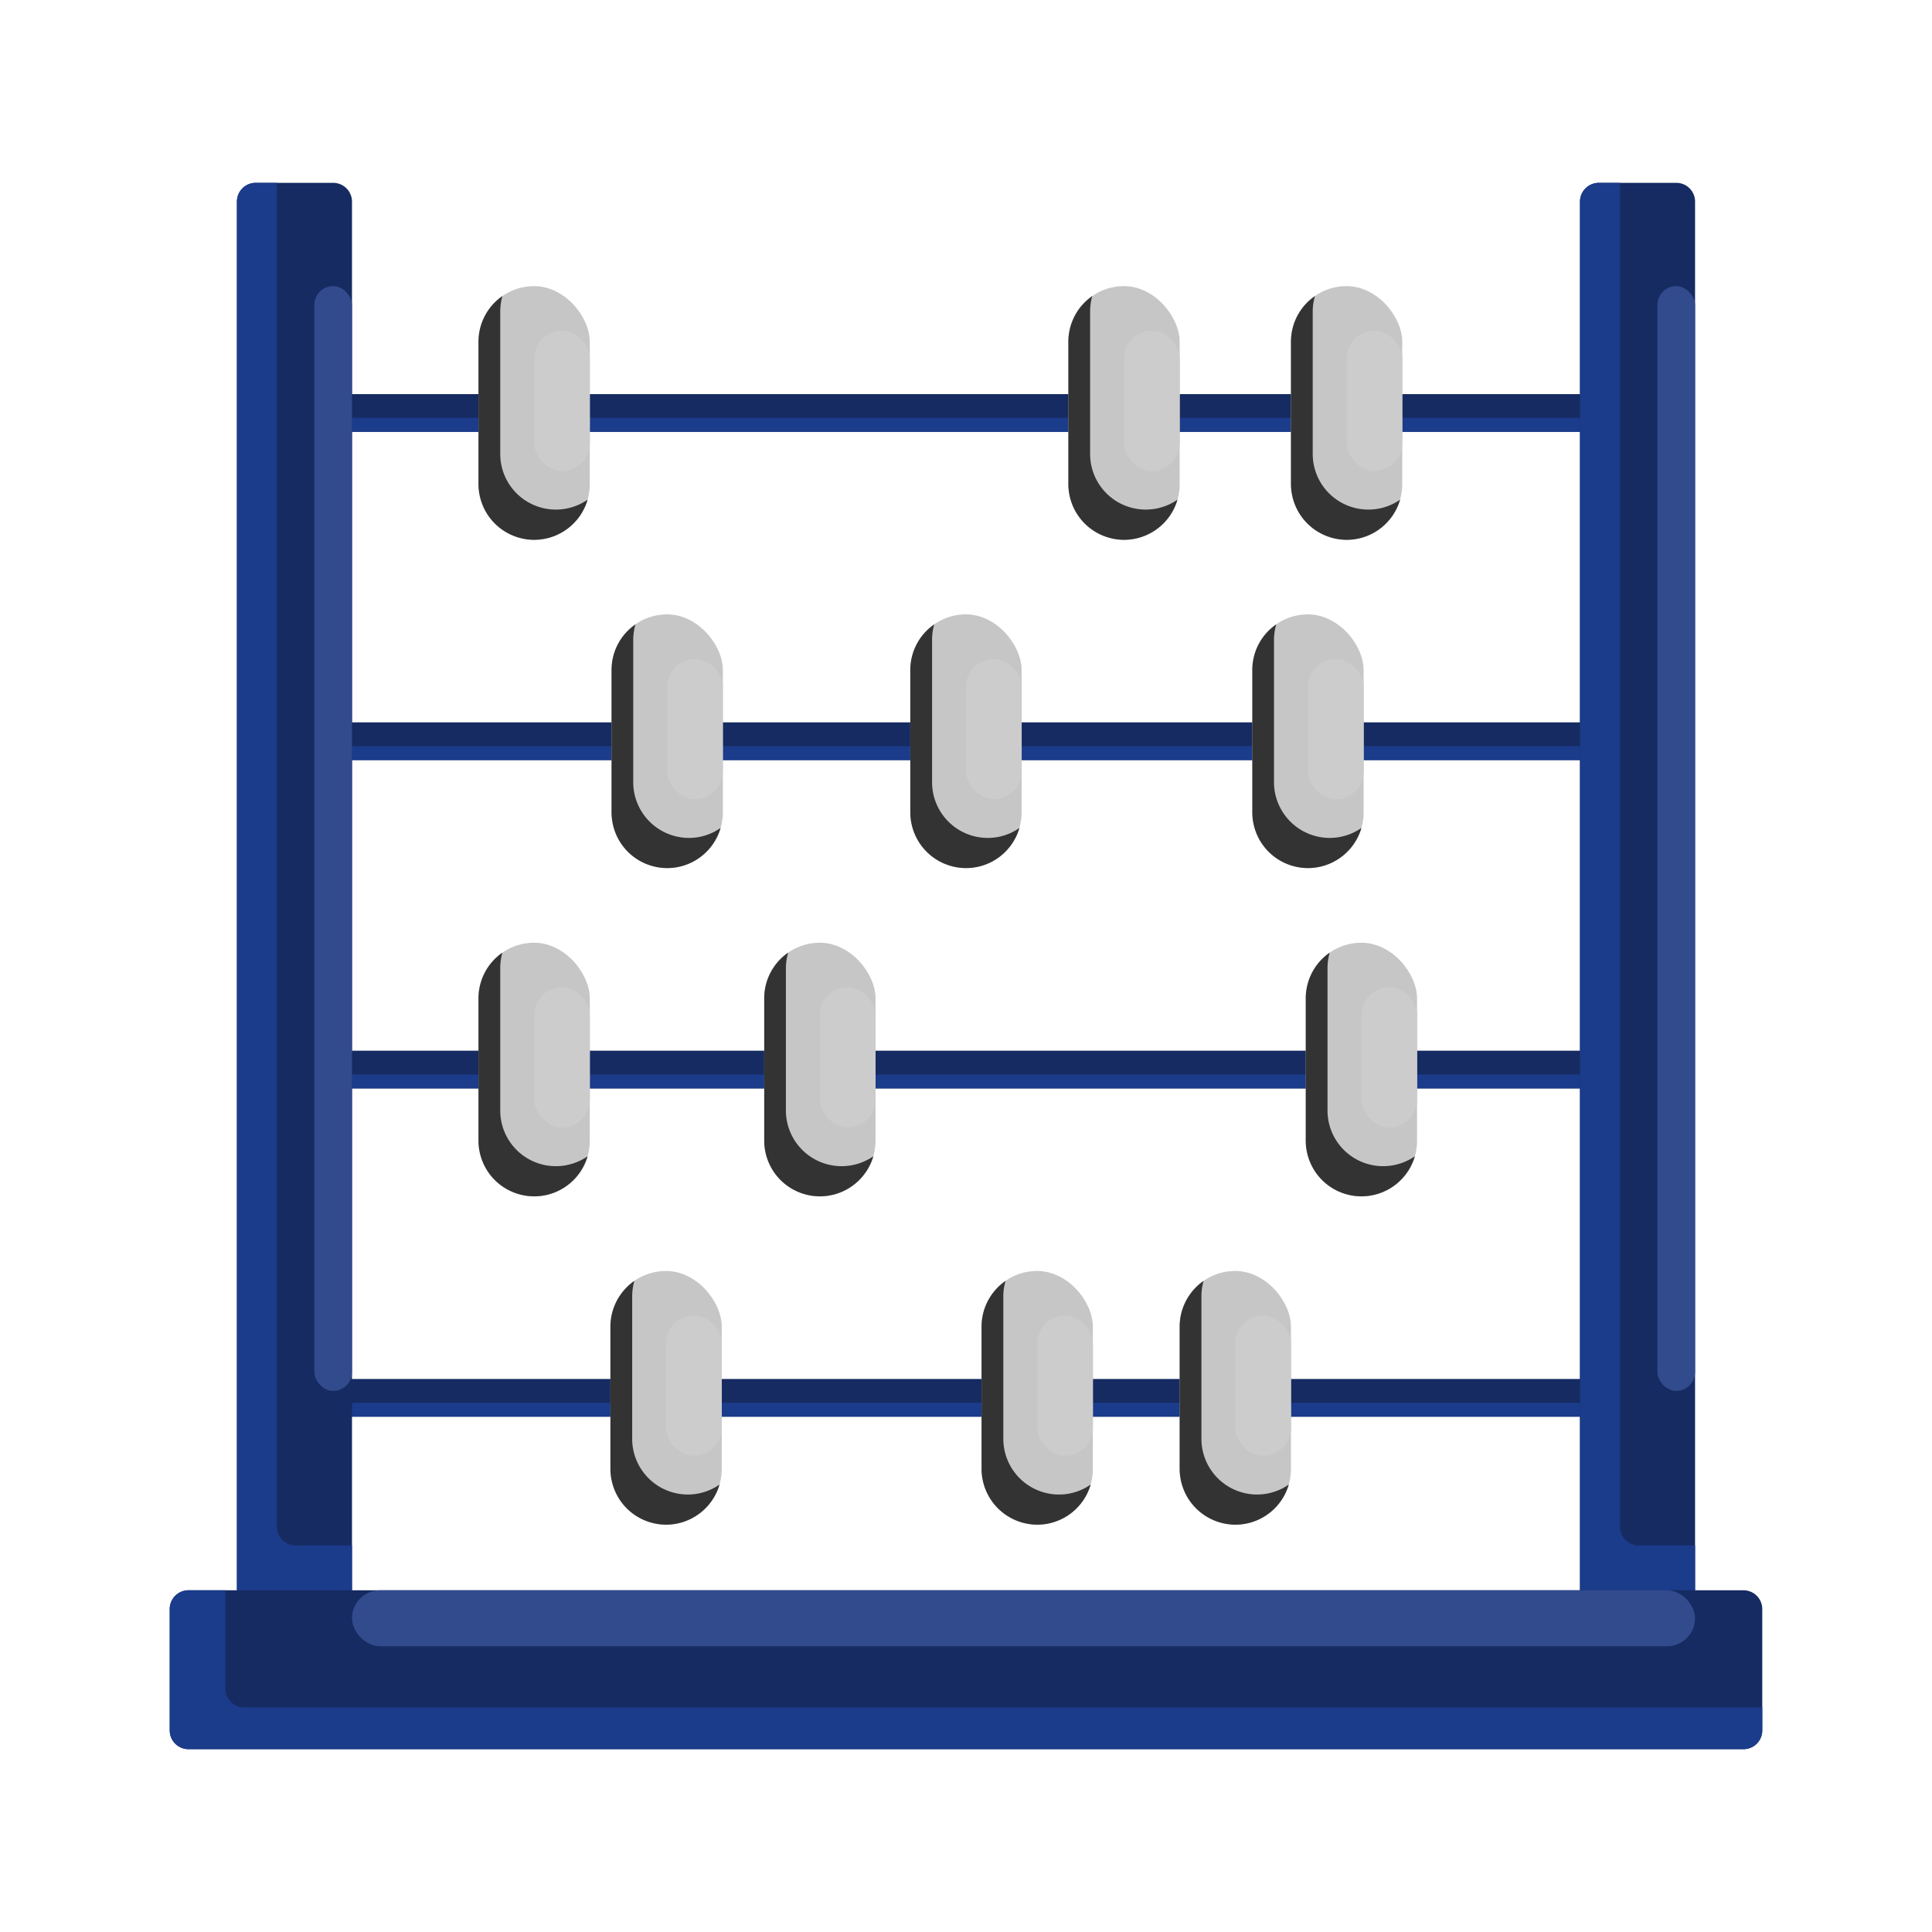 <svg data-name="Layer 2" id="Layer_2" viewBox="0 0 2050 2050" xmlns="http://www.w3.org/2000/svg">
    <defs>
        <style>.cls-1{fill:#162b62;}.cls-2{fill:#1b3b8b;}.cls-3{fill:#c6c6c6;}.cls-4{fill:#333;}.cls-5{fill:#ccc;}.cls-6{fill:#314b8d;}</style>
    </defs>
    <title />
    <path class="cls-1" d="M1680.3,806.5H353.5a20,20,0,0,1,0-40H1680.3a20,20,0,1,1,0,40Z" />
    <path class="cls-1" d="M1680.3,1154.9H353.5a20,20,0,0,1,0-40H1680.3a20,20,0,0,1,0,40Z" />
    <path class="cls-1" d="M1680.3,458.2H353.5a20,20,0,0,1,0-40H1680.3a20,20,0,0,1,0,40Z" />
    <path class="cls-1" d="M1680.3,1503.2H353.5a20,20,0,0,1,0-40H1680.3a20,20,0,0,1,0,40Z" />
    <path class="cls-2" d="M1680.3,791.8H353.5a20.2,20.2,0,0,1-18.6-12.7,20.3,20.3,0,0,0-1.4,7.4,20,20,0,0,0,20,20H1680.3a19.9,19.9,0,0,0,20-20,20.3,20.3,0,0,0-1.4-7.4A20.1,20.1,0,0,1,1680.3,791.8Z" />
    <path class="cls-2" d="M1680.3,1140.1H353.5a20.1,20.1,0,0,1-18.6-12.6,20,20,0,0,0,18.6,27.4H1680.3a20,20,0,0,0,18.6-27.4A20,20,0,0,1,1680.3,1140.1Z" />
    <path class="cls-2" d="M1680.3,443.4H353.5a20.1,20.1,0,0,1-18.6-12.6,20.3,20.3,0,0,0-1.4,7.4,20.1,20.1,0,0,0,20,20H1680.3a20,20,0,0,0,20-20,20.3,20.3,0,0,0-1.4-7.4A20,20,0,0,1,1680.3,443.4Z" />
    <path class="cls-2" d="M1680.3,1488.5H353.5a20.2,20.2,0,0,1-18.6-12.7,20.3,20.3,0,0,0-1.4,7.4,20.1,20.1,0,0,0,20,20H1680.3a20,20,0,0,0,20-20,20.3,20.3,0,0,0-1.4-7.4A20.1,20.1,0,0,1,1680.3,1488.5Z" />
    <rect class="cls-3" height="269.18" rx="59.1" ry="59.1" width="118.1" x="648.9" y="651.9" />
    <path class="cls-4" d="M731,889.1h0A59.2,59.2,0,0,1,671.9,830V679a59.3,59.3,0,0,1,2.4-16.5A58.7,58.7,0,0,0,648.9,711V862a59,59,0,0,0,59,59.1h0a59,59,0,0,0,56.7-42.6A58.1,58.1,0,0,1,731,889.1Z" />
    <rect class="cls-5" height="148.79" rx="29.5" ry="29.5" width="59.1" x="707.9" y="699.2" />
    <rect class="cls-3" height="269.18" rx="59.1" ry="59.1" width="118.1" x="965.9" y="651.9" />
    <path class="cls-4" d="M1048.1,889.1h0A59.1,59.1,0,0,1,989,830V679a59.3,59.3,0,0,1,2.3-16.5A59,59,0,0,0,965.9,711V862a59.1,59.1,0,0,0,59.1,59.1h0a59,59,0,0,0,56.7-42.6A58.1,58.1,0,0,1,1048.1,889.1Z" />
    <rect class="cls-5" height="148.79" rx="29.5" ry="29.5" width="59.1" x="1025" y="699.2" />
    <rect class="cls-3" height="269.18" rx="59.1" ry="59.1" width="118.1" x="1328.8" y="651.9" />
    <path class="cls-4" d="M1410.9,889.1h0a59.2,59.2,0,0,1-59.1-59.1V679a59.3,59.3,0,0,1,2.4-16.5,58.7,58.7,0,0,0-25.4,48.5V862a59,59,0,0,0,59.1,59.1h0a59.2,59.2,0,0,0,56.7-42.6A58.6,58.6,0,0,1,1410.9,889.1Z" />
    <rect class="cls-5" height="148.79" rx="29.5" ry="29.5" width="59.1" x="1387.9" y="699.2" />
    <rect class="cls-3" height="269.18" rx="59.1" ry="59.1" width="118.1" x="1385.5" y="1000.3" />
    <path class="cls-4" d="M1467.6,1237.4h0a59,59,0,0,1-59-59V1027.3a59.8,59.8,0,0,1,2.3-16.5,59.1,59.1,0,0,0-25.4,48.5v151.1a59,59,0,0,0,59.1,59h0a59.1,59.1,0,0,0,56.7-42.5A59.3,59.3,0,0,1,1467.6,1237.4Z" />
    <rect class="cls-5" height="148.79" rx="29.5" ry="29.5" width="59.1" x="1444.6" y="1047.5" />
    <rect class="cls-3" height="269.18" rx="59.1" ry="59.1" width="118.1" x="810.9" y="1000.3" />
    <path class="cls-4" d="M893,1237.4h0a59.1,59.1,0,0,1-59.1-59V1027.3a59.8,59.8,0,0,1,2.4-16.5,58.9,58.9,0,0,0-25.4,48.5v151.1a59,59,0,0,0,59,59h0a59.2,59.2,0,0,0,56.8-42.5A59.3,59.3,0,0,1,893,1237.4Z" />
    <rect class="cls-5" height="148.79" rx="29.5" ry="29.5" width="59.1" x="869.9" y="1047.5" />
    <rect class="cls-3" height="269.18" rx="59.1" ry="59.1" width="118.1" x="507.7" y="1000.3" />
    <path class="cls-4" d="M589.8,1237.4h0a59,59,0,0,1-59-59V1027.3a59.8,59.8,0,0,1,2.3-16.5,59.1,59.1,0,0,0-25.4,48.5v151.1a59,59,0,0,0,59.1,59h0a59,59,0,0,0,56.7-42.5A59.3,59.3,0,0,1,589.8,1237.4Z" />
    <rect class="cls-5" height="148.79" rx="29.5" ry="29.5" width="59.1" x="566.8" y="1047.5" />
    <rect class="cls-3" height="269.18" rx="59.1" ry="59.1" width="118.1" x="1251.7" y="1348.6" />
    <path class="cls-4" d="M1333.8,1585.8h0a59.1,59.1,0,0,1-59-59.1V1375.6a60.3,60.3,0,0,1,2.3-16.5,59.3,59.3,0,0,0-25.4,48.6v151a59.2,59.2,0,0,0,59.1,59.1h0a59,59,0,0,0,56.7-42.6A58.6,58.6,0,0,1,1333.8,1585.8Z" />
    <rect class="cls-5" height="148.79" rx="29.5" ry="29.5" width="59.1" x="1310.8" y="1395.9" />
    <rect class="cls-3" height="269.18" rx="59.1" ry="59.1" width="118.1" x="1041.5" y="1348.6" />
    <path class="cls-4" d="M1123.7,1585.8h0a59.1,59.1,0,0,1-59.1-59.1V1375.6a56.8,56.8,0,0,1,2.4-16.5,59.1,59.1,0,0,0-25.5,48.6v151a59.2,59.2,0,0,0,59.1,59.1h0a59,59,0,0,0,56.7-42.6A58.1,58.1,0,0,1,1123.7,1585.8Z" />
    <rect class="cls-5" height="148.79" rx="29.5" ry="29.5" width="59.1" x="1100.6" y="1395.9" />
    <rect class="cls-3" height="269.18" rx="59.1" ry="59.1" width="118.1" x="647.7" y="1348.6" />
    <path class="cls-4" d="M729.8,1585.8h0a59.1,59.1,0,0,1-59-59.1V1375.6a60.3,60.3,0,0,1,2.3-16.5,59.3,59.3,0,0,0-25.4,48.6v151a59.1,59.1,0,0,0,59.1,59.1h0a59.2,59.2,0,0,0,56.7-42.6A58.6,58.6,0,0,1,729.8,1585.8Z" />
    <rect class="cls-5" height="148.79" rx="29.5" ry="29.5" width="59.1" x="706.8" y="1395.9" />
    <path class="cls-1" d="M353.5,1727.4H271.4a20,20,0,0,1-20-20V214a19.9,19.9,0,0,1,20-20h82.1a20,20,0,0,1,20,20V1707.4A20.1,20.1,0,0,1,353.5,1727.4Z" />
    <path class="cls-1" d="M1778.6,1727.4h-82.1a20.1,20.1,0,0,1-20-20V214a20,20,0,0,1,20-20h82.1a19.9,19.9,0,0,1,20,20V1707.4A20,20,0,0,1,1778.6,1727.4Z" />
    <path class="cls-2" d="M313.7,1639.8a20.1,20.1,0,0,1-20-20V194H271.4a19.9,19.9,0,0,0-20,20V1707.4a20,20,0,0,0,20,20h82.1a20.1,20.1,0,0,0,20-20v-67.6Z" />
    <path class="cls-2" d="M1738.9,1639.8a20,20,0,0,1-20-20V194h-22.4a20,20,0,0,0-20,20V1707.4a20.1,20.1,0,0,0,20,20h82.1a20,20,0,0,0,20-20v-67.6Z" />
    <path class="cls-1" d="M1849.9,1856H200.1a19.9,19.9,0,0,1-20-20V1707.4a19.9,19.9,0,0,1,20-20H1849.9a19.9,19.9,0,0,1,20,20V1836A19.9,19.9,0,0,1,1849.9,1856Z" />
    <path class="cls-2" d="M259.1,1811.7a20.1,20.1,0,0,1-20-20V1687.4h-39a19.9,19.9,0,0,0-20,20V1836a19.9,19.9,0,0,0,20,20H1849.9a19.9,19.9,0,0,0,20-20v-24.3Z" />
    <rect class="cls-3" height="269.18" rx="59.1" ry="59.1" width="118.1" x="507.7" y="303.6" />
    <path class="cls-4" d="M589.8,540.7h0a59,59,0,0,1-59-59V330.6a60.3,60.3,0,0,1,2.3-16.5,59.1,59.1,0,0,0-25.4,48.5V513.7a59.1,59.1,0,0,0,59.1,59.1h0a59.1,59.1,0,0,0,56.7-42.6A59.3,59.3,0,0,1,589.8,540.7Z" />
    <rect class="cls-5" height="148.79" rx="29.5" ry="29.5" width="59.1" x="566.8" y="350.9" />
    <rect class="cls-3" height="269.18" rx="59.1" ry="59.1" width="118.1" x="1133.6" y="303.6" />
    <path class="cls-4" d="M1215.7,540.7h0a59,59,0,0,1-59-59V330.6a60.3,60.3,0,0,1,2.3-16.5,59.1,59.1,0,0,0-25.4,48.5V513.7a59.1,59.1,0,0,0,59.1,59.1h0a59.1,59.1,0,0,0,56.7-42.6A59.3,59.3,0,0,1,1215.7,540.7Z" />
    <rect class="cls-5" height="148.79" rx="29.5" ry="29.5" width="59.1" x="1192.7" y="350.9" />
    <rect class="cls-3" height="269.18" rx="59.1" ry="59.1" width="118.1" x="1369.8" y="303.6" />
    <path class="cls-4" d="M1452,540.7h0a59,59,0,0,1-59.1-59V330.6a56.8,56.8,0,0,1,2.4-16.5,58.9,58.9,0,0,0-25.5,48.5V513.7a59.2,59.2,0,0,0,59.1,59.1h0a59,59,0,0,0,56.7-42.6A58.7,58.7,0,0,1,1452,540.7Z" />
    <rect class="cls-5" height="148.79" rx="29.5" ry="29.5" width="59.1" x="1428.9" y="350.9" />
    <rect class="cls-6" height="59.41" rx="29.7" ry="29.7" width="1425.1" x="373.5" y="1687.4" />
    <rect class="cls-6" height="1172.25" rx="20" ry="20" width="40" x="333.5" y="303.6" />
    <rect class="cls-6" height="1172.25" rx="20" ry="20" width="40" x="1758.6" y="303.6" />
</svg>
